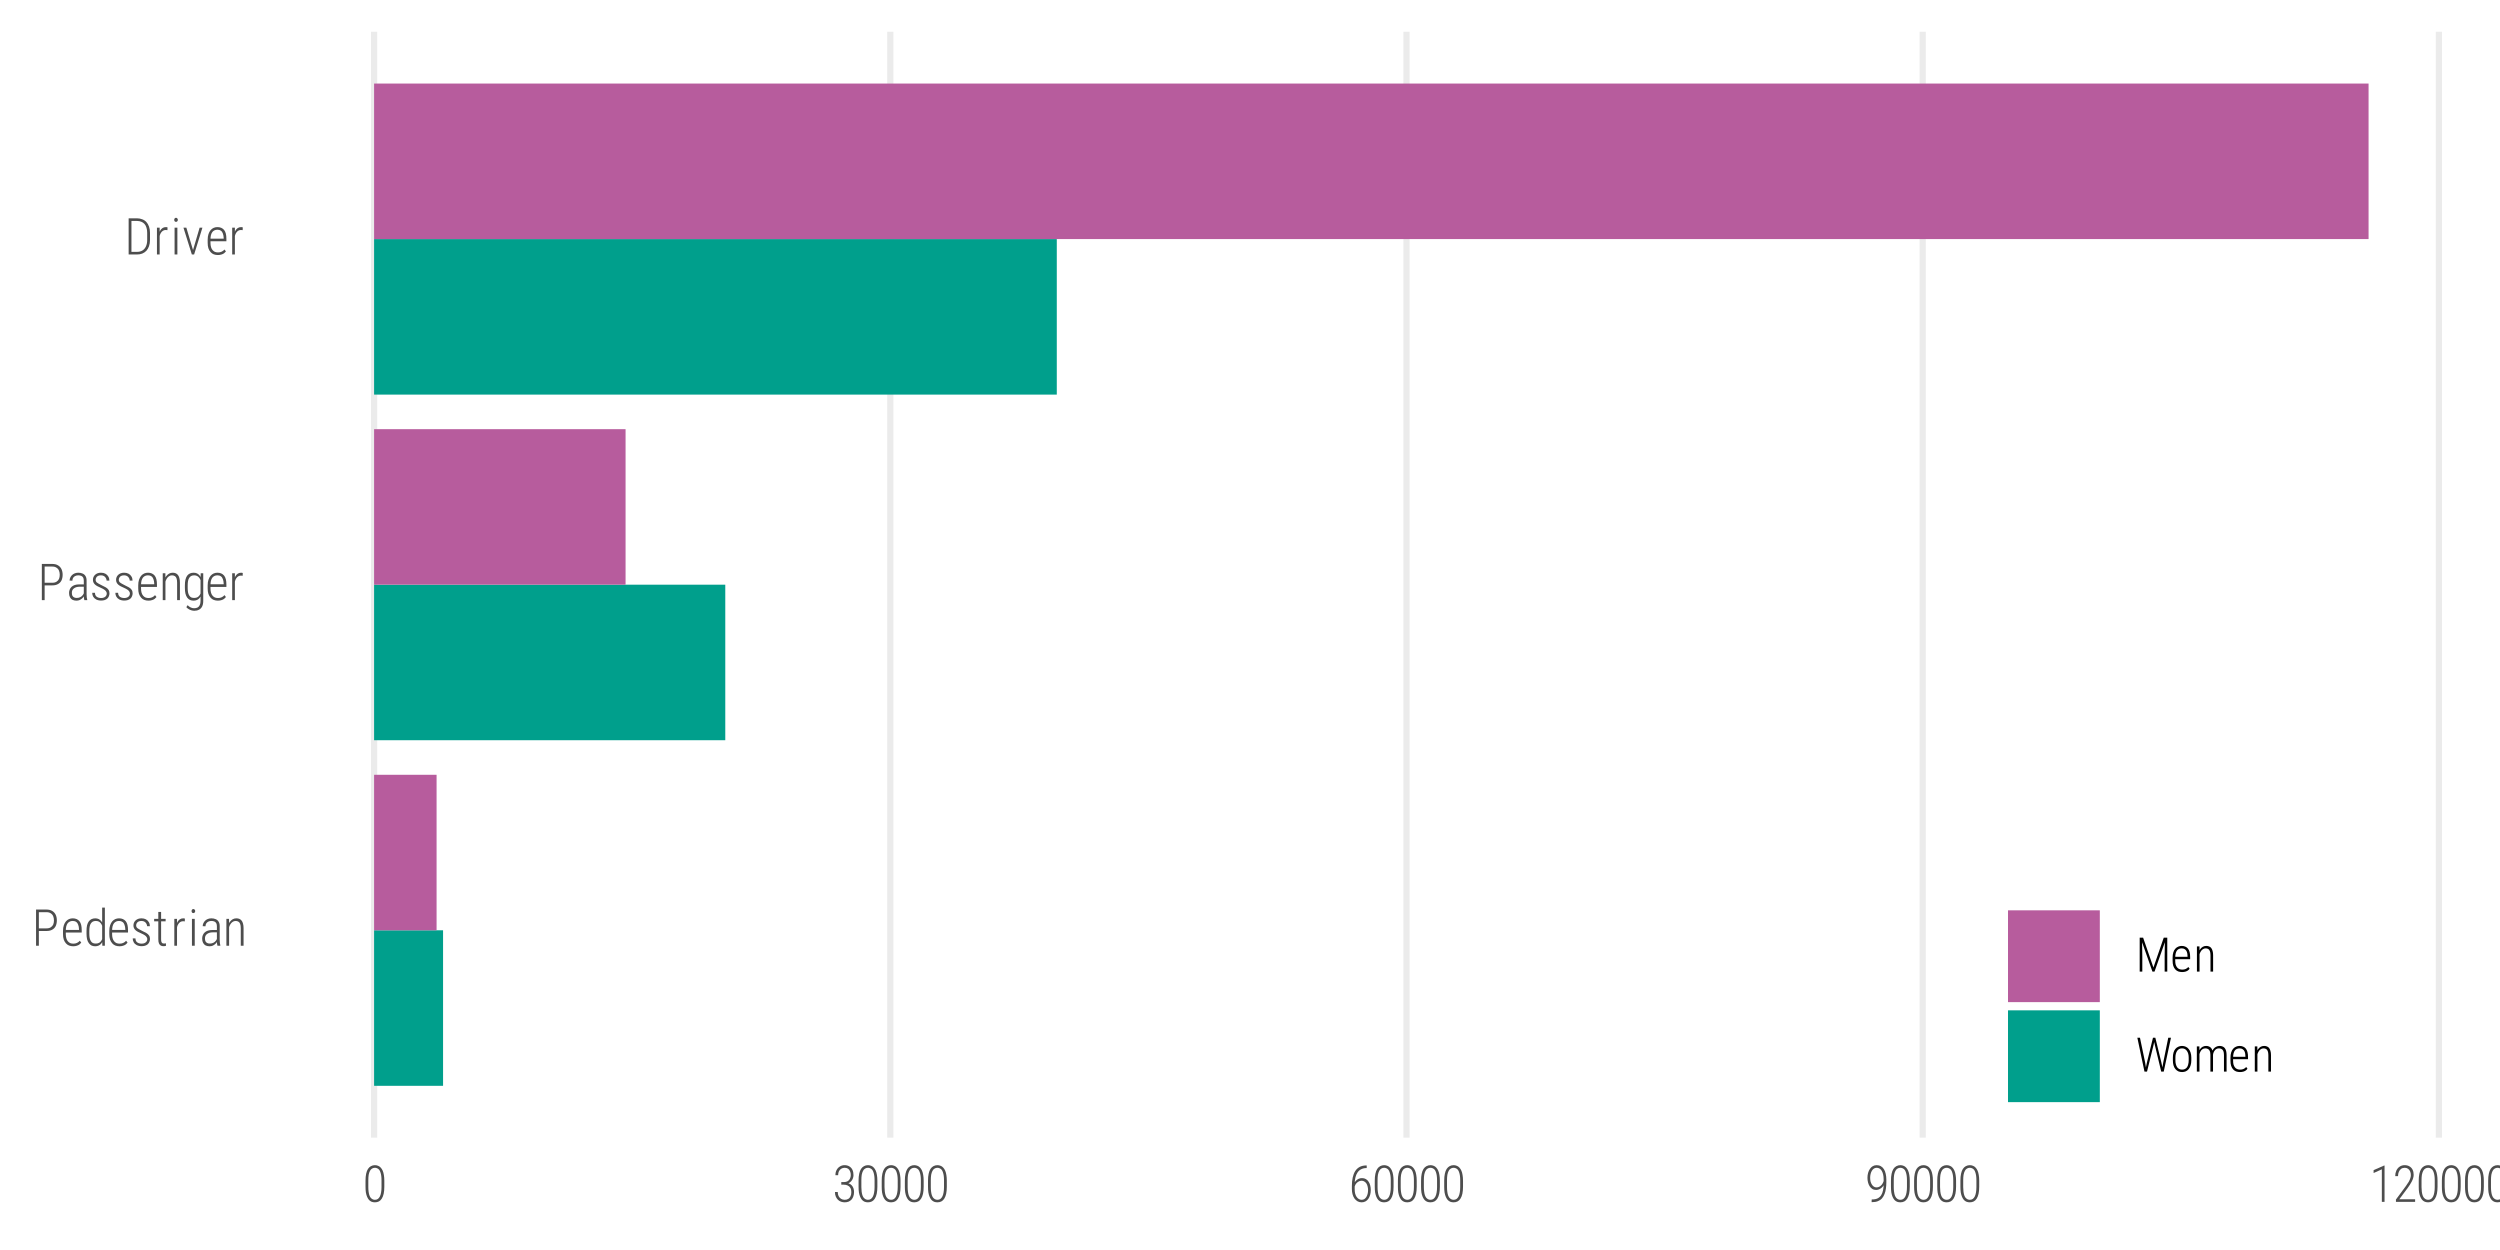 <?xml version="1.0" encoding="UTF-8"?>
<svg xmlns="http://www.w3.org/2000/svg" xmlns:xlink="http://www.w3.org/1999/xlink" width="432" height="216" viewBox="0 0 432 216">
<defs>
<g>
<g id="glyph-0-0">
<path d="M 2.891 -6.25 L 2.891 -6.016 L 0.547 -6.016 L 0.547 -6.25 Z M 0.641 -6.25 L 0.641 0 L 0.453 0 L 0.453 -6.25 Z M 3 -6.25 L 3 0 L 2.812 0 L 2.812 -6.25 Z M 2.891 -0.234 L 2.891 0 L 0.547 0 L 0.547 -0.234 Z M 2.891 -6.125 L 0.75 -0.125 L 0.547 -0.125 L 2.688 -6.125 Z M 2.688 -0.125 L 0.547 -6.125 L 0.75 -6.125 L 2.891 -0.125 Z M 2.688 -0.125 "/>
</g>
<g id="glyph-0-1">
<path d="M 2.562 -2.547 L 1.078 -2.547 L 1.078 -3 L 2.562 -3 C 2.863 -3 3.109 -3.062 3.297 -3.188 C 3.492 -3.312 3.633 -3.473 3.719 -3.672 C 3.801 -3.879 3.844 -4.113 3.844 -4.375 C 3.844 -4.633 3.801 -4.867 3.719 -5.078 C 3.633 -5.297 3.492 -5.469 3.297 -5.594 C 3.109 -5.727 2.863 -5.797 2.562 -5.797 L 1.234 -5.797 L 1.234 0 L 0.75 0 L 0.75 -6.25 L 2.562 -6.25 C 2.945 -6.25 3.27 -6.172 3.531 -6.016 C 3.801 -5.859 4.004 -5.641 4.141 -5.359 C 4.273 -5.078 4.344 -4.754 4.344 -4.391 C 4.344 -4.004 4.273 -3.672 4.141 -3.391 C 4.004 -3.117 3.801 -2.91 3.531 -2.766 C 3.27 -2.617 2.945 -2.547 2.562 -2.547 Z M 2.562 -2.547 "/>
</g>
<g id="glyph-0-2">
<path d="M 2.172 0.094 C 1.91 0.094 1.672 0.051 1.453 -0.031 C 1.242 -0.113 1.062 -0.242 0.906 -0.422 C 0.75 -0.598 0.625 -0.816 0.531 -1.078 C 0.445 -1.348 0.406 -1.66 0.406 -2.016 L 0.406 -2.547 C 0.406 -2.93 0.453 -3.258 0.547 -3.531 C 0.641 -3.812 0.766 -4.039 0.922 -4.219 C 1.078 -4.395 1.254 -4.523 1.453 -4.609 C 1.648 -4.691 1.863 -4.734 2.094 -4.734 C 2.344 -4.734 2.562 -4.691 2.75 -4.609 C 2.945 -4.523 3.113 -4.398 3.25 -4.234 C 3.383 -4.066 3.484 -3.852 3.547 -3.594 C 3.609 -3.332 3.641 -3.031 3.641 -2.688 L 3.641 -2.281 L 0.703 -2.281 L 0.703 -2.734 L 3.172 -2.734 L 3.172 -2.859 C 3.16 -3.16 3.113 -3.414 3.031 -3.625 C 2.957 -3.844 2.844 -4.004 2.688 -4.109 C 2.531 -4.223 2.332 -4.281 2.094 -4.281 C 1.914 -4.281 1.754 -4.25 1.609 -4.188 C 1.461 -4.125 1.332 -4.023 1.219 -3.891 C 1.113 -3.754 1.031 -3.57 0.969 -3.344 C 0.914 -3.125 0.891 -2.859 0.891 -2.547 L 0.891 -2.016 C 0.891 -1.734 0.922 -1.488 0.984 -1.281 C 1.047 -1.07 1.133 -0.898 1.25 -0.766 C 1.363 -0.629 1.5 -0.523 1.656 -0.453 C 1.82 -0.391 2 -0.359 2.188 -0.359 C 2.426 -0.359 2.633 -0.398 2.812 -0.484 C 3 -0.566 3.164 -0.691 3.312 -0.859 L 3.562 -0.531 C 3.477 -0.426 3.375 -0.32 3.25 -0.219 C 3.125 -0.125 2.973 -0.051 2.797 0 C 2.617 0.062 2.41 0.094 2.172 0.094 Z M 2.172 0.094 "/>
</g>
<g id="glyph-0-3">
<path d="M 3.172 -0.906 L 3.172 -6.594 L 3.641 -6.594 L 3.641 0 L 3.203 0 Z M 0.469 -2.109 L 0.469 -2.531 C 0.469 -2.926 0.5 -3.258 0.562 -3.531 C 0.633 -3.812 0.738 -4.039 0.875 -4.219 C 1.008 -4.395 1.172 -4.523 1.359 -4.609 C 1.547 -4.691 1.754 -4.734 1.984 -4.734 C 2.211 -4.734 2.41 -4.691 2.578 -4.609 C 2.742 -4.523 2.891 -4.406 3.016 -4.25 C 3.141 -4.094 3.238 -3.906 3.312 -3.688 C 3.383 -3.477 3.438 -3.242 3.469 -2.984 L 3.469 -1.594 C 3.438 -1.352 3.383 -1.129 3.312 -0.922 C 3.238 -0.711 3.141 -0.531 3.016 -0.375 C 2.898 -0.227 2.754 -0.113 2.578 -0.031 C 2.398 0.051 2.195 0.094 1.969 0.094 C 1.738 0.094 1.531 0.051 1.344 -0.031 C 1.164 -0.125 1.008 -0.258 0.875 -0.438 C 0.738 -0.625 0.633 -0.852 0.562 -1.125 C 0.5 -1.406 0.469 -1.734 0.469 -2.109 Z M 0.953 -2.531 L 0.953 -2.109 C 0.953 -1.805 0.973 -1.547 1.016 -1.328 C 1.066 -1.117 1.133 -0.941 1.219 -0.797 C 1.312 -0.648 1.426 -0.539 1.562 -0.469 C 1.707 -0.406 1.879 -0.375 2.078 -0.375 C 2.316 -0.375 2.516 -0.422 2.672 -0.516 C 2.836 -0.617 2.969 -0.754 3.062 -0.922 C 3.164 -1.086 3.242 -1.273 3.297 -1.484 L 3.297 -3.062 C 3.266 -3.195 3.219 -3.336 3.156 -3.484 C 3.102 -3.629 3.031 -3.758 2.938 -3.875 C 2.852 -4 2.738 -4.098 2.594 -4.172 C 2.445 -4.242 2.273 -4.281 2.078 -4.281 C 1.879 -4.281 1.707 -4.242 1.562 -4.172 C 1.426 -4.098 1.312 -3.988 1.219 -3.844 C 1.125 -3.707 1.055 -3.531 1.016 -3.312 C 0.973 -3.094 0.953 -2.832 0.953 -2.531 Z M 0.953 -2.531 "/>
</g>
<g id="glyph-0-4">
<path d="M 2.969 -1.141 C 2.969 -1.266 2.93 -1.379 2.859 -1.484 C 2.797 -1.598 2.688 -1.707 2.531 -1.812 C 2.383 -1.914 2.176 -2.023 1.906 -2.141 C 1.695 -2.234 1.508 -2.32 1.344 -2.406 C 1.176 -2.5 1.035 -2.598 0.922 -2.703 C 0.816 -2.805 0.734 -2.922 0.672 -3.047 C 0.609 -3.172 0.578 -3.32 0.578 -3.5 C 0.578 -3.676 0.609 -3.836 0.672 -3.984 C 0.734 -4.129 0.828 -4.258 0.953 -4.375 C 1.078 -4.488 1.223 -4.578 1.391 -4.641 C 1.566 -4.703 1.758 -4.734 1.969 -4.734 C 2.27 -4.734 2.523 -4.676 2.734 -4.562 C 2.953 -4.445 3.117 -4.285 3.234 -4.078 C 3.359 -3.879 3.422 -3.645 3.422 -3.375 L 2.938 -3.375 C 2.938 -3.531 2.895 -3.676 2.812 -3.812 C 2.738 -3.957 2.629 -4.07 2.484 -4.156 C 2.348 -4.238 2.176 -4.281 1.969 -4.281 C 1.75 -4.281 1.57 -4.242 1.438 -4.172 C 1.301 -4.098 1.203 -4 1.141 -3.875 C 1.078 -3.758 1.047 -3.641 1.047 -3.516 C 1.047 -3.422 1.062 -3.336 1.094 -3.266 C 1.125 -3.191 1.176 -3.117 1.25 -3.047 C 1.32 -2.984 1.426 -2.914 1.562 -2.844 C 1.695 -2.77 1.863 -2.68 2.062 -2.578 C 2.344 -2.453 2.586 -2.328 2.797 -2.203 C 3.004 -2.086 3.16 -1.945 3.266 -1.781 C 3.379 -1.625 3.438 -1.422 3.438 -1.172 C 3.438 -0.984 3.398 -0.812 3.328 -0.656 C 3.266 -0.5 3.172 -0.363 3.047 -0.25 C 2.922 -0.145 2.766 -0.062 2.578 0 C 2.398 0.051 2.207 0.078 2 0.078 C 1.664 0.078 1.379 0.012 1.141 -0.109 C 0.91 -0.234 0.738 -0.395 0.625 -0.594 C 0.508 -0.801 0.453 -1.023 0.453 -1.266 L 0.922 -1.266 C 0.93 -1.023 0.988 -0.836 1.094 -0.703 C 1.207 -0.578 1.344 -0.488 1.5 -0.438 C 1.664 -0.383 1.832 -0.359 2 -0.359 C 2.207 -0.359 2.383 -0.395 2.531 -0.469 C 2.676 -0.539 2.785 -0.633 2.859 -0.75 C 2.93 -0.863 2.969 -0.992 2.969 -1.141 Z M 2.969 -1.141 "/>
</g>
<g id="glyph-0-5">
<path d="M 2.141 -4.641 L 2.141 -4.219 L 0.156 -4.219 L 0.156 -4.641 Z M 0.875 -5.844 L 1.359 -5.844 L 1.359 -1.141 C 1.359 -0.922 1.379 -0.754 1.422 -0.641 C 1.473 -0.535 1.535 -0.461 1.609 -0.422 C 1.68 -0.391 1.758 -0.375 1.844 -0.375 C 1.914 -0.375 1.977 -0.379 2.031 -0.391 C 2.094 -0.398 2.145 -0.41 2.188 -0.422 L 2.203 0.016 C 2.148 0.035 2.082 0.051 2 0.062 C 1.914 0.07 1.828 0.078 1.734 0.078 C 1.566 0.078 1.422 0.039 1.297 -0.031 C 1.172 -0.102 1.066 -0.227 0.984 -0.406 C 0.91 -0.582 0.875 -0.828 0.875 -1.141 Z M 0.875 -5.844 "/>
</g>
<g id="glyph-0-6">
<path d="M 1.109 -3.891 L 1.109 0 L 0.641 0 L 0.641 -4.641 L 1.109 -4.641 Z M 2.469 -4.688 L 2.453 -4.203 C 2.41 -4.211 2.363 -4.219 2.312 -4.219 C 2.27 -4.227 2.219 -4.234 2.156 -4.234 C 1.977 -4.234 1.82 -4.191 1.688 -4.109 C 1.551 -4.023 1.438 -3.91 1.344 -3.766 C 1.25 -3.629 1.176 -3.461 1.125 -3.266 C 1.082 -3.078 1.055 -2.875 1.047 -2.656 L 0.875 -2.578 C 0.875 -2.879 0.898 -3.16 0.953 -3.422 C 1.004 -3.68 1.082 -3.91 1.188 -4.109 C 1.301 -4.305 1.438 -4.457 1.594 -4.562 C 1.758 -4.676 1.957 -4.734 2.188 -4.734 C 2.238 -4.734 2.289 -4.727 2.344 -4.719 C 2.395 -4.707 2.438 -4.695 2.469 -4.688 Z M 2.469 -4.688 "/>
</g>
<g id="glyph-0-7">
<path d="M 1.172 -4.641 L 1.172 0 L 0.688 0 L 0.688 -4.641 Z M 0.625 -5.984 C 0.625 -6.086 0.648 -6.172 0.703 -6.234 C 0.754 -6.305 0.832 -6.344 0.938 -6.344 C 1.031 -6.344 1.102 -6.305 1.156 -6.234 C 1.219 -6.172 1.25 -6.086 1.25 -5.984 C 1.25 -5.891 1.219 -5.805 1.156 -5.734 C 1.102 -5.672 1.031 -5.641 0.938 -5.641 C 0.832 -5.641 0.754 -5.672 0.703 -5.734 C 0.648 -5.805 0.625 -5.891 0.625 -5.984 Z M 0.625 -5.984 "/>
</g>
<g id="glyph-0-8">
<path d="M 3 -0.828 L 3 -3.359 C 3 -3.578 2.961 -3.754 2.891 -3.891 C 2.816 -4.023 2.707 -4.125 2.562 -4.188 C 2.414 -4.25 2.238 -4.281 2.031 -4.281 C 1.832 -4.281 1.656 -4.238 1.5 -4.156 C 1.352 -4.082 1.238 -3.977 1.156 -3.844 C 1.07 -3.707 1.031 -3.547 1.031 -3.359 L 0.547 -3.375 C 0.547 -3.551 0.582 -3.719 0.656 -3.875 C 0.727 -4.039 0.828 -4.188 0.953 -4.312 C 1.086 -4.445 1.25 -4.551 1.438 -4.625 C 1.625 -4.695 1.828 -4.734 2.047 -4.734 C 2.328 -4.734 2.57 -4.688 2.781 -4.594 C 3 -4.508 3.172 -4.363 3.297 -4.156 C 3.422 -3.957 3.484 -3.691 3.484 -3.359 L 3.484 -0.984 C 3.484 -0.816 3.492 -0.645 3.516 -0.469 C 3.535 -0.301 3.562 -0.164 3.594 -0.062 L 3.594 0 L 3.094 0 C 3.062 -0.102 3.035 -0.234 3.016 -0.391 C 3.004 -0.547 3 -0.691 3 -0.828 Z M 3.109 -2.719 L 3.109 -2.312 L 2.281 -2.312 C 2.062 -2.312 1.867 -2.285 1.703 -2.234 C 1.535 -2.18 1.395 -2.109 1.281 -2.016 C 1.164 -1.93 1.078 -1.82 1.016 -1.688 C 0.961 -1.562 0.938 -1.422 0.938 -1.266 C 0.938 -1.055 0.969 -0.883 1.031 -0.75 C 1.102 -0.625 1.203 -0.531 1.328 -0.469 C 1.453 -0.406 1.602 -0.375 1.781 -0.375 C 2.02 -0.375 2.227 -0.422 2.406 -0.516 C 2.582 -0.609 2.727 -0.734 2.844 -0.891 C 2.957 -1.047 3.031 -1.211 3.062 -1.391 L 3.203 -1.094 C 3.172 -0.969 3.113 -0.832 3.031 -0.688 C 2.957 -0.551 2.859 -0.426 2.734 -0.312 C 2.609 -0.195 2.461 -0.098 2.297 -0.016 C 2.129 0.055 1.941 0.094 1.734 0.094 C 1.473 0.094 1.242 0.043 1.047 -0.047 C 0.859 -0.148 0.711 -0.301 0.609 -0.5 C 0.504 -0.695 0.453 -0.941 0.453 -1.234 C 0.453 -1.441 0.488 -1.633 0.562 -1.812 C 0.633 -2 0.742 -2.16 0.891 -2.297 C 1.035 -2.43 1.219 -2.535 1.438 -2.609 C 1.664 -2.68 1.926 -2.719 2.219 -2.719 Z M 3.109 -2.719 "/>
</g>
<g id="glyph-0-9">
<path d="M 1.109 -3.656 L 1.109 0 L 0.641 0 L 0.641 -4.641 L 1.094 -4.641 Z M 1.016 -2.609 L 0.797 -2.734 C 0.805 -3.016 0.848 -3.273 0.922 -3.516 C 1.004 -3.754 1.113 -3.961 1.25 -4.141 C 1.395 -4.328 1.555 -4.473 1.734 -4.578 C 1.922 -4.68 2.129 -4.734 2.359 -4.734 C 2.555 -4.734 2.727 -4.703 2.875 -4.641 C 3.031 -4.578 3.16 -4.477 3.266 -4.344 C 3.379 -4.207 3.461 -4.031 3.516 -3.812 C 3.578 -3.594 3.609 -3.332 3.609 -3.031 L 3.609 0 L 3.125 0 L 3.125 -3.031 C 3.125 -3.352 3.086 -3.602 3.016 -3.781 C 2.953 -3.957 2.852 -4.082 2.719 -4.156 C 2.582 -4.238 2.422 -4.281 2.234 -4.281 C 2.035 -4.281 1.859 -4.223 1.703 -4.109 C 1.555 -4.004 1.43 -3.867 1.328 -3.703 C 1.223 -3.535 1.145 -3.352 1.094 -3.156 C 1.039 -2.969 1.016 -2.785 1.016 -2.609 Z M 1.016 -2.609 "/>
</g>
<g id="glyph-0-10">
<path d="M 3.203 -4.641 L 3.641 -4.641 L 3.641 0.109 C 3.641 0.516 3.578 0.844 3.453 1.094 C 3.328 1.352 3.145 1.539 2.906 1.656 C 2.676 1.781 2.406 1.844 2.094 1.844 C 1.938 1.844 1.77 1.816 1.594 1.766 C 1.426 1.723 1.266 1.648 1.109 1.547 C 0.953 1.453 0.82 1.344 0.719 1.219 L 0.938 0.875 C 1.102 1.051 1.281 1.18 1.469 1.266 C 1.656 1.359 1.848 1.406 2.047 1.406 C 2.285 1.406 2.488 1.363 2.656 1.281 C 2.82 1.195 2.945 1.062 3.031 0.875 C 3.125 0.688 3.172 0.441 3.172 0.141 L 3.172 -3.625 Z M 0.469 -2.109 L 0.469 -2.531 C 0.469 -2.926 0.5 -3.258 0.562 -3.531 C 0.633 -3.812 0.734 -4.039 0.859 -4.219 C 0.992 -4.395 1.156 -4.523 1.344 -4.609 C 1.531 -4.691 1.742 -4.734 1.984 -4.734 C 2.211 -4.734 2.41 -4.691 2.578 -4.609 C 2.742 -4.523 2.891 -4.406 3.016 -4.25 C 3.141 -4.094 3.238 -3.906 3.312 -3.688 C 3.383 -3.477 3.438 -3.242 3.469 -2.984 L 3.469 -1.594 C 3.438 -1.352 3.383 -1.129 3.312 -0.922 C 3.238 -0.711 3.141 -0.531 3.016 -0.375 C 2.898 -0.227 2.754 -0.113 2.578 -0.031 C 2.398 0.051 2.195 0.094 1.969 0.094 C 1.738 0.094 1.531 0.051 1.344 -0.031 C 1.156 -0.125 0.992 -0.258 0.859 -0.438 C 0.734 -0.625 0.633 -0.852 0.562 -1.125 C 0.5 -1.406 0.469 -1.734 0.469 -2.109 Z M 0.953 -2.531 L 0.953 -2.109 C 0.953 -1.805 0.973 -1.547 1.016 -1.328 C 1.055 -1.117 1.125 -0.941 1.219 -0.797 C 1.312 -0.648 1.426 -0.539 1.562 -0.469 C 1.707 -0.406 1.879 -0.375 2.078 -0.375 C 2.316 -0.375 2.516 -0.422 2.672 -0.516 C 2.836 -0.617 2.969 -0.754 3.062 -0.922 C 3.164 -1.086 3.238 -1.273 3.281 -1.484 L 3.281 -3.062 C 3.258 -3.195 3.219 -3.336 3.156 -3.484 C 3.102 -3.629 3.031 -3.758 2.938 -3.875 C 2.844 -4 2.723 -4.098 2.578 -4.172 C 2.441 -4.242 2.273 -4.281 2.078 -4.281 C 1.879 -4.281 1.707 -4.242 1.562 -4.172 C 1.426 -4.098 1.312 -3.988 1.219 -3.844 C 1.125 -3.707 1.055 -3.531 1.016 -3.312 C 0.973 -3.094 0.953 -2.832 0.953 -2.531 Z M 0.953 -2.531 "/>
</g>
<g id="glyph-0-11">
<path d="M 2.172 0 L 1 0 L 1.016 -0.453 L 2.172 -0.453 C 2.547 -0.453 2.863 -0.531 3.125 -0.688 C 3.395 -0.852 3.598 -1.086 3.734 -1.391 C 3.879 -1.691 3.953 -2.062 3.953 -2.5 L 3.953 -3.766 C 3.953 -4.098 3.91 -4.391 3.828 -4.641 C 3.754 -4.898 3.641 -5.113 3.484 -5.281 C 3.336 -5.445 3.156 -5.57 2.938 -5.656 C 2.719 -5.75 2.477 -5.797 2.219 -5.797 L 0.984 -5.797 L 0.984 -6.25 L 2.219 -6.25 C 2.539 -6.25 2.836 -6.191 3.109 -6.078 C 3.391 -5.973 3.625 -5.816 3.812 -5.609 C 4.008 -5.398 4.16 -5.141 4.266 -4.828 C 4.379 -4.516 4.438 -4.16 4.438 -3.766 L 4.438 -2.5 C 4.438 -2.094 4.379 -1.734 4.266 -1.422 C 4.16 -1.117 4.008 -0.859 3.812 -0.641 C 3.613 -0.43 3.375 -0.27 3.094 -0.156 C 2.82 -0.051 2.516 0 2.172 0 Z M 1.234 -6.25 L 1.234 0 L 0.75 0 L 0.75 -6.25 Z M 1.234 -6.25 "/>
</g>
<g id="glyph-0-12">
<path d="M 1.797 -0.5 L 3.016 -4.641 L 3.5 -4.641 L 2.062 0 L 1.719 0 Z M 0.719 -4.641 L 1.953 -0.5 L 2.016 0 L 1.672 0 L 0.219 -4.641 Z M 0.719 -4.641 "/>
</g>
<g id="glyph-0-13">
<path d="M 3.766 -3.656 L 3.766 -2.609 C 3.766 -2.148 3.727 -1.75 3.656 -1.406 C 3.582 -1.07 3.473 -0.789 3.328 -0.562 C 3.191 -0.344 3.023 -0.18 2.828 -0.078 C 2.629 0.023 2.398 0.078 2.141 0.078 C 1.941 0.078 1.754 0.047 1.578 -0.016 C 1.41 -0.086 1.258 -0.191 1.125 -0.328 C 1 -0.473 0.891 -0.648 0.797 -0.859 C 0.703 -1.078 0.629 -1.332 0.578 -1.625 C 0.535 -1.914 0.516 -2.242 0.516 -2.609 L 0.516 -3.656 C 0.516 -4.125 0.551 -4.523 0.625 -4.859 C 0.695 -5.191 0.801 -5.469 0.938 -5.688 C 1.082 -5.906 1.254 -6.066 1.453 -6.172 C 1.66 -6.285 1.891 -6.344 2.141 -6.344 C 2.336 -6.344 2.52 -6.305 2.688 -6.234 C 2.863 -6.172 3.016 -6.066 3.141 -5.922 C 3.273 -5.785 3.391 -5.609 3.484 -5.391 C 3.578 -5.18 3.645 -4.93 3.688 -4.641 C 3.738 -4.359 3.766 -4.031 3.766 -3.656 Z M 3.281 -2.547 L 3.281 -3.734 C 3.281 -4.016 3.266 -4.27 3.234 -4.5 C 3.203 -4.727 3.156 -4.93 3.094 -5.109 C 3.039 -5.285 2.969 -5.43 2.875 -5.547 C 2.781 -5.66 2.672 -5.742 2.547 -5.797 C 2.422 -5.859 2.285 -5.891 2.141 -5.891 C 1.953 -5.891 1.785 -5.844 1.641 -5.75 C 1.492 -5.664 1.375 -5.531 1.281 -5.344 C 1.188 -5.164 1.113 -4.941 1.062 -4.672 C 1.02 -4.398 1 -4.086 1 -3.734 L 1 -2.547 C 1 -2.266 1.016 -2.008 1.047 -1.781 C 1.078 -1.551 1.117 -1.348 1.172 -1.172 C 1.234 -0.992 1.312 -0.844 1.406 -0.719 C 1.508 -0.602 1.617 -0.516 1.734 -0.453 C 1.859 -0.391 1.992 -0.359 2.141 -0.359 C 2.336 -0.359 2.504 -0.406 2.641 -0.5 C 2.785 -0.602 2.906 -0.75 3 -0.938 C 3.094 -1.125 3.16 -1.348 3.203 -1.609 C 3.254 -1.879 3.281 -2.191 3.281 -2.547 Z M 3.281 -2.547 "/>
</g>
<g id="glyph-0-14">
<path d="M 1.531 -3.422 L 1.984 -3.422 C 2.242 -3.422 2.461 -3.473 2.641 -3.578 C 2.816 -3.68 2.945 -3.828 3.031 -4.016 C 3.125 -4.203 3.172 -4.406 3.172 -4.625 C 3.172 -4.875 3.129 -5.094 3.047 -5.281 C 2.973 -5.477 2.859 -5.629 2.703 -5.734 C 2.547 -5.836 2.348 -5.891 2.109 -5.891 C 1.891 -5.891 1.695 -5.836 1.531 -5.734 C 1.363 -5.629 1.227 -5.484 1.125 -5.297 C 1.031 -5.109 0.984 -4.879 0.984 -4.609 L 0.516 -4.609 C 0.516 -4.953 0.582 -5.25 0.719 -5.5 C 0.852 -5.758 1.039 -5.961 1.281 -6.109 C 1.52 -6.266 1.797 -6.344 2.109 -6.344 C 2.41 -6.344 2.676 -6.273 2.906 -6.141 C 3.145 -6.004 3.328 -5.805 3.453 -5.547 C 3.578 -5.285 3.641 -4.973 3.641 -4.609 C 3.641 -4.422 3.602 -4.234 3.531 -4.047 C 3.469 -3.867 3.367 -3.707 3.234 -3.562 C 3.109 -3.414 2.941 -3.297 2.734 -3.203 C 2.535 -3.109 2.305 -3.062 2.047 -3.062 L 1.531 -3.062 Z M 1.531 -2.969 L 1.531 -3.312 L 2.047 -3.312 C 2.348 -3.312 2.609 -3.27 2.828 -3.188 C 3.047 -3.102 3.219 -2.988 3.344 -2.844 C 3.477 -2.695 3.578 -2.523 3.641 -2.328 C 3.703 -2.129 3.734 -1.922 3.734 -1.703 C 3.734 -1.422 3.691 -1.164 3.609 -0.938 C 3.535 -0.719 3.426 -0.531 3.281 -0.375 C 3.133 -0.227 2.961 -0.113 2.766 -0.031 C 2.566 0.039 2.352 0.078 2.125 0.078 C 1.906 0.078 1.691 0.039 1.484 -0.031 C 1.285 -0.102 1.109 -0.211 0.953 -0.359 C 0.797 -0.516 0.672 -0.703 0.578 -0.922 C 0.484 -1.141 0.438 -1.398 0.438 -1.703 L 0.922 -1.703 C 0.922 -1.43 0.969 -1.195 1.062 -1 C 1.164 -0.801 1.305 -0.645 1.484 -0.531 C 1.672 -0.414 1.883 -0.359 2.125 -0.359 C 2.363 -0.359 2.566 -0.41 2.734 -0.516 C 2.91 -0.617 3.039 -0.77 3.125 -0.969 C 3.219 -1.164 3.266 -1.406 3.266 -1.688 C 3.266 -1.988 3.207 -2.234 3.094 -2.422 C 2.988 -2.609 2.836 -2.742 2.641 -2.828 C 2.453 -2.922 2.234 -2.969 1.984 -2.969 Z M 1.531 -2.969 "/>
</g>
<g id="glyph-0-15">
<path d="M 3.078 -6.297 L 3.125 -6.297 L 3.125 -5.844 L 3.078 -5.844 C 2.734 -5.844 2.43 -5.773 2.172 -5.641 C 1.922 -5.516 1.711 -5.332 1.547 -5.094 C 1.379 -4.852 1.254 -4.562 1.172 -4.219 C 1.086 -3.875 1.047 -3.492 1.047 -3.078 L 1.047 -2.203 C 1.047 -1.922 1.07 -1.664 1.125 -1.438 C 1.188 -1.207 1.273 -1.008 1.391 -0.844 C 1.504 -0.688 1.633 -0.566 1.781 -0.484 C 1.926 -0.398 2.082 -0.359 2.25 -0.359 C 2.426 -0.359 2.582 -0.398 2.719 -0.484 C 2.852 -0.578 2.969 -0.695 3.062 -0.844 C 3.156 -1 3.227 -1.176 3.281 -1.375 C 3.332 -1.582 3.359 -1.801 3.359 -2.031 C 3.359 -2.25 3.332 -2.457 3.281 -2.656 C 3.238 -2.852 3.172 -3.023 3.078 -3.172 C 2.984 -3.316 2.863 -3.43 2.719 -3.516 C 2.582 -3.609 2.422 -3.656 2.234 -3.656 C 2.023 -3.656 1.828 -3.594 1.641 -3.469 C 1.453 -3.352 1.301 -3.195 1.188 -3 C 1.07 -2.801 1.008 -2.582 1 -2.344 L 0.719 -2.344 C 0.75 -2.625 0.805 -2.867 0.891 -3.078 C 0.984 -3.297 1.098 -3.477 1.234 -3.625 C 1.379 -3.781 1.539 -3.898 1.719 -3.984 C 1.906 -4.066 2.102 -4.109 2.312 -4.109 C 2.57 -4.109 2.797 -4.051 2.984 -3.938 C 3.172 -3.832 3.328 -3.68 3.453 -3.484 C 3.578 -3.297 3.672 -3.078 3.734 -2.828 C 3.797 -2.586 3.828 -2.328 3.828 -2.047 C 3.828 -1.754 3.789 -1.477 3.719 -1.219 C 3.645 -0.957 3.539 -0.727 3.406 -0.531 C 3.27 -0.332 3.102 -0.18 2.906 -0.078 C 2.719 0.023 2.5 0.078 2.25 0.078 C 1.988 0.078 1.754 0.02 1.547 -0.094 C 1.336 -0.219 1.156 -0.383 1 -0.594 C 0.852 -0.812 0.742 -1.055 0.672 -1.328 C 0.598 -1.609 0.562 -1.906 0.562 -2.219 L 0.562 -2.766 C 0.562 -3.297 0.609 -3.773 0.703 -4.203 C 0.797 -4.641 0.941 -5.016 1.141 -5.328 C 1.348 -5.641 1.609 -5.879 1.922 -6.047 C 2.242 -6.211 2.629 -6.297 3.078 -6.297 Z M 3.078 -6.297 "/>
</g>
<g id="glyph-0-16">
<path d="M 1.188 -0.422 L 1.266 -0.422 C 1.648 -0.422 1.969 -0.484 2.219 -0.609 C 2.477 -0.742 2.68 -0.926 2.828 -1.156 C 2.973 -1.395 3.078 -1.672 3.141 -1.984 C 3.211 -2.305 3.25 -2.648 3.25 -3.016 L 3.25 -3.891 C 3.25 -4.223 3.219 -4.516 3.156 -4.766 C 3.094 -5.016 3.008 -5.223 2.906 -5.391 C 2.801 -5.555 2.676 -5.68 2.531 -5.766 C 2.383 -5.848 2.223 -5.891 2.047 -5.891 C 1.867 -5.891 1.707 -5.844 1.562 -5.75 C 1.426 -5.656 1.312 -5.531 1.219 -5.375 C 1.125 -5.219 1.051 -5.035 1 -4.828 C 0.945 -4.617 0.922 -4.398 0.922 -4.172 C 0.922 -3.961 0.941 -3.754 0.984 -3.547 C 1.035 -3.348 1.109 -3.172 1.203 -3.016 C 1.297 -2.859 1.41 -2.734 1.547 -2.641 C 1.68 -2.547 1.836 -2.5 2.016 -2.5 C 2.211 -2.5 2.391 -2.547 2.547 -2.641 C 2.703 -2.734 2.836 -2.852 2.953 -3 C 3.066 -3.156 3.156 -3.32 3.219 -3.5 C 3.281 -3.676 3.312 -3.848 3.312 -4.016 L 3.547 -4.016 C 3.547 -3.754 3.504 -3.504 3.422 -3.266 C 3.348 -3.035 3.238 -2.828 3.094 -2.641 C 2.945 -2.461 2.773 -2.32 2.578 -2.219 C 2.391 -2.113 2.18 -2.062 1.953 -2.062 C 1.703 -2.062 1.484 -2.117 1.297 -2.234 C 1.109 -2.348 0.953 -2.504 0.828 -2.703 C 0.703 -2.898 0.609 -3.125 0.547 -3.375 C 0.484 -3.625 0.453 -3.883 0.453 -4.156 C 0.453 -4.457 0.488 -4.738 0.562 -5 C 0.633 -5.258 0.738 -5.488 0.875 -5.688 C 1.008 -5.895 1.176 -6.055 1.375 -6.172 C 1.57 -6.285 1.797 -6.344 2.047 -6.344 C 2.328 -6.344 2.57 -6.281 2.781 -6.156 C 3 -6.031 3.176 -5.852 3.312 -5.625 C 3.445 -5.406 3.547 -5.145 3.609 -4.844 C 3.68 -4.539 3.719 -4.207 3.719 -3.844 L 3.719 -3.359 C 3.719 -2.992 3.691 -2.641 3.641 -2.297 C 3.598 -1.953 3.52 -1.641 3.406 -1.359 C 3.301 -1.078 3.156 -0.828 2.969 -0.609 C 2.781 -0.398 2.547 -0.238 2.266 -0.125 C 1.984 -0.008 1.648 0.047 1.266 0.047 L 1.172 0.047 Z M 1.188 -0.422 "/>
</g>
<g id="glyph-0-17">
<path d="M 2.609 -6.281 L 2.609 0 L 2.141 0 L 2.141 -5.625 L 0.719 -4.984 L 0.719 -5.484 L 2.531 -6.281 Z M 2.609 -6.281 "/>
</g>
<g id="glyph-0-18">
<path d="M 3.891 -0.453 L 3.891 0 L 0.578 0 L 0.578 -0.406 L 2.297 -2.734 C 2.504 -3.016 2.672 -3.266 2.797 -3.484 C 2.922 -3.711 3.008 -3.914 3.062 -4.094 C 3.125 -4.27 3.156 -4.445 3.156 -4.625 C 3.156 -4.863 3.113 -5.078 3.031 -5.266 C 2.945 -5.461 2.828 -5.613 2.672 -5.719 C 2.516 -5.832 2.32 -5.891 2.094 -5.891 C 1.852 -5.891 1.645 -5.828 1.469 -5.703 C 1.301 -5.578 1.172 -5.406 1.078 -5.188 C 0.984 -4.977 0.938 -4.734 0.938 -4.453 L 0.453 -4.453 C 0.453 -4.797 0.516 -5.109 0.641 -5.391 C 0.773 -5.68 0.961 -5.91 1.203 -6.078 C 1.453 -6.254 1.75 -6.344 2.094 -6.344 C 2.406 -6.344 2.676 -6.273 2.906 -6.141 C 3.145 -6.004 3.328 -5.812 3.453 -5.562 C 3.578 -5.312 3.641 -5.016 3.641 -4.672 C 3.641 -4.484 3.609 -4.289 3.547 -4.094 C 3.492 -3.906 3.414 -3.711 3.312 -3.516 C 3.219 -3.328 3.109 -3.141 2.984 -2.953 C 2.867 -2.773 2.742 -2.594 2.609 -2.406 L 1.156 -0.453 Z M 3.891 -0.453 "/>
</g>
<g id="glyph-1-0">
<path d="M 2.719 -5.859 L 2.719 -5.641 L 0.516 -5.641 L 0.516 -5.859 Z M 0.594 -5.859 L 0.594 0 L 0.422 0 L 0.422 -5.859 Z M 2.812 -5.859 L 2.812 0 L 2.625 0 L 2.625 -5.859 Z M 2.719 -0.219 L 2.719 0 L 0.516 0 L 0.516 -0.219 Z M 2.719 -5.75 L 0.703 -0.125 L 0.5 -0.125 L 2.516 -5.75 Z M 2.516 -0.125 L 0.5 -5.75 L 0.703 -5.75 L 2.719 -0.125 Z M 2.516 -0.125 "/>
</g>
<g id="glyph-1-1">
<path d="M 0.844 -5.859 L 1.297 -5.859 L 3.078 -0.703 L 4.859 -5.859 L 5.328 -5.859 L 3.266 0 L 2.906 0 Z M 0.703 -5.859 L 1.109 -5.859 L 1.156 -2.547 L 1.156 0 L 0.703 0 Z M 5.062 -5.859 L 5.469 -5.859 L 5.469 0 L 5.016 0 L 5.016 -2.547 Z M 5.062 -5.859 "/>
</g>
<g id="glyph-1-2">
<path d="M 2.031 0.078 C 1.789 0.078 1.566 0.039 1.359 -0.031 C 1.16 -0.113 0.988 -0.234 0.844 -0.391 C 0.695 -0.555 0.582 -0.766 0.5 -1.016 C 0.426 -1.266 0.391 -1.555 0.391 -1.891 L 0.391 -2.391 C 0.391 -2.754 0.43 -3.066 0.516 -3.328 C 0.598 -3.586 0.711 -3.797 0.859 -3.953 C 1.004 -4.117 1.172 -4.238 1.359 -4.312 C 1.547 -4.395 1.75 -4.438 1.969 -4.438 C 2.207 -4.438 2.414 -4.395 2.594 -4.312 C 2.77 -4.238 2.922 -4.125 3.047 -3.969 C 3.172 -3.812 3.266 -3.613 3.328 -3.375 C 3.391 -3.133 3.422 -2.848 3.422 -2.516 L 3.422 -2.141 L 0.656 -2.141 L 0.656 -2.562 L 2.969 -2.562 L 2.969 -2.672 C 2.969 -2.961 2.93 -3.207 2.859 -3.406 C 2.785 -3.602 2.672 -3.754 2.516 -3.859 C 2.367 -3.961 2.188 -4.016 1.969 -4.016 C 1.801 -4.016 1.645 -3.984 1.5 -3.922 C 1.363 -3.867 1.242 -3.773 1.141 -3.641 C 1.047 -3.516 0.973 -3.348 0.922 -3.141 C 0.867 -2.93 0.844 -2.68 0.844 -2.391 L 0.844 -1.891 C 0.844 -1.629 0.867 -1.398 0.922 -1.203 C 0.984 -1.016 1.066 -0.852 1.172 -0.719 C 1.273 -0.594 1.398 -0.5 1.547 -0.438 C 1.703 -0.375 1.875 -0.344 2.062 -0.344 C 2.281 -0.344 2.473 -0.379 2.641 -0.453 C 2.816 -0.523 2.973 -0.641 3.109 -0.797 L 3.328 -0.5 C 3.254 -0.395 3.16 -0.297 3.047 -0.203 C 2.93 -0.117 2.789 -0.051 2.625 0 C 2.457 0.051 2.258 0.078 2.031 0.078 Z M 2.031 0.078 "/>
</g>
<g id="glyph-1-3">
<path d="M 1.047 -3.422 L 1.047 0 L 0.594 0 L 0.594 -4.359 L 1.031 -4.359 Z M 0.953 -2.453 L 0.75 -2.562 C 0.758 -2.82 0.801 -3.062 0.875 -3.281 C 0.945 -3.508 1.047 -3.711 1.172 -3.891 C 1.305 -4.066 1.457 -4.203 1.625 -4.297 C 1.801 -4.391 2 -4.438 2.219 -4.438 C 2.395 -4.438 2.555 -4.406 2.703 -4.344 C 2.848 -4.289 2.969 -4.203 3.062 -4.078 C 3.164 -3.953 3.242 -3.785 3.297 -3.578 C 3.359 -3.379 3.391 -3.133 3.391 -2.844 L 3.391 0 L 2.938 0 L 2.938 -2.844 C 2.938 -3.145 2.898 -3.379 2.828 -3.547 C 2.766 -3.711 2.672 -3.832 2.547 -3.906 C 2.422 -3.977 2.27 -4.016 2.094 -4.016 C 1.914 -4.016 1.754 -3.961 1.609 -3.859 C 1.461 -3.766 1.344 -3.633 1.25 -3.469 C 1.156 -3.312 1.082 -3.141 1.031 -2.953 C 0.977 -2.773 0.953 -2.609 0.953 -2.453 Z M 0.953 -2.453 "/>
</g>
<g id="glyph-1-4">
<path d="M 1.953 -1.562 L 3 -5.859 L 3.375 -5.859 L 3.094 -4.578 L 1.969 0 L 1.625 0 Z M 0.75 -5.859 L 1.641 -1.594 L 1.891 0 L 1.531 0 L 0.297 -5.859 Z M 4.781 -1.609 L 5.641 -5.859 L 6.109 -5.859 L 4.859 0 L 4.5 0 Z M 3.406 -5.859 L 4.453 -1.562 L 4.781 0 L 4.422 0 L 3.328 -4.578 L 3.047 -5.859 Z M 3.406 -5.859 "/>
</g>
<g id="glyph-1-5">
<path d="M 0.438 -1.953 L 0.438 -2.406 C 0.438 -2.738 0.473 -3.031 0.547 -3.281 C 0.617 -3.531 0.723 -3.738 0.859 -3.906 C 1.004 -4.082 1.176 -4.211 1.375 -4.297 C 1.57 -4.391 1.785 -4.438 2.016 -4.438 C 2.254 -4.438 2.473 -4.391 2.672 -4.297 C 2.867 -4.211 3.035 -4.082 3.172 -3.906 C 3.316 -3.738 3.426 -3.531 3.5 -3.281 C 3.582 -3.031 3.625 -2.738 3.625 -2.406 L 3.625 -1.953 C 3.625 -1.617 3.582 -1.328 3.5 -1.078 C 3.426 -0.828 3.316 -0.613 3.172 -0.438 C 3.035 -0.27 2.867 -0.141 2.672 -0.047 C 2.473 0.035 2.258 0.078 2.031 0.078 C 1.789 0.078 1.57 0.035 1.375 -0.047 C 1.188 -0.141 1.02 -0.27 0.875 -0.438 C 0.727 -0.613 0.617 -0.828 0.547 -1.078 C 0.473 -1.328 0.438 -1.617 0.438 -1.953 Z M 0.875 -2.406 L 0.875 -1.953 C 0.875 -1.703 0.898 -1.477 0.953 -1.281 C 1.004 -1.082 1.078 -0.91 1.172 -0.766 C 1.273 -0.629 1.395 -0.523 1.531 -0.453 C 1.676 -0.379 1.844 -0.344 2.031 -0.344 C 2.219 -0.344 2.383 -0.379 2.531 -0.453 C 2.676 -0.523 2.797 -0.629 2.891 -0.766 C 2.984 -0.91 3.051 -1.082 3.094 -1.281 C 3.145 -1.477 3.172 -1.703 3.172 -1.953 L 3.172 -2.406 C 3.172 -2.656 3.145 -2.879 3.094 -3.078 C 3.039 -3.273 2.961 -3.441 2.859 -3.578 C 2.766 -3.723 2.645 -3.832 2.5 -3.906 C 2.363 -3.977 2.203 -4.016 2.016 -4.016 C 1.836 -4.016 1.676 -3.977 1.531 -3.906 C 1.395 -3.832 1.273 -3.723 1.172 -3.578 C 1.078 -3.441 1.004 -3.273 0.953 -3.078 C 0.898 -2.879 0.875 -2.656 0.875 -2.406 Z M 0.875 -2.406 "/>
</g>
<g id="glyph-1-6">
<path d="M 1.031 -3.469 L 1.031 0 L 0.578 0 L 0.578 -4.359 L 1.016 -4.359 Z M 0.953 -2.453 L 0.734 -2.562 C 0.742 -2.82 0.781 -3.062 0.844 -3.281 C 0.914 -3.508 1.016 -3.711 1.141 -3.891 C 1.266 -4.066 1.414 -4.203 1.594 -4.297 C 1.77 -4.391 1.969 -4.438 2.188 -4.438 C 2.363 -4.438 2.523 -4.406 2.672 -4.344 C 2.816 -4.289 2.941 -4.203 3.047 -4.078 C 3.148 -3.961 3.227 -3.805 3.281 -3.609 C 3.344 -3.41 3.375 -3.176 3.375 -2.906 L 3.375 0 L 2.922 0 L 2.922 -2.891 C 2.922 -3.172 2.883 -3.395 2.812 -3.562 C 2.738 -3.727 2.633 -3.844 2.5 -3.906 C 2.375 -3.977 2.223 -4.016 2.047 -4.016 C 1.848 -4.016 1.676 -3.961 1.531 -3.859 C 1.395 -3.766 1.285 -3.633 1.203 -3.469 C 1.117 -3.312 1.055 -3.141 1.016 -2.953 C 0.973 -2.773 0.953 -2.609 0.953 -2.453 Z M 3.375 -2.828 L 3.062 -2.812 C 3.07 -3.02 3.113 -3.223 3.188 -3.422 C 3.258 -3.617 3.352 -3.789 3.469 -3.938 C 3.594 -4.094 3.742 -4.211 3.922 -4.297 C 4.098 -4.391 4.297 -4.438 4.516 -4.438 C 4.703 -4.438 4.867 -4.406 5.016 -4.344 C 5.172 -4.289 5.301 -4.195 5.406 -4.062 C 5.508 -3.938 5.586 -3.77 5.641 -3.562 C 5.691 -3.363 5.719 -3.125 5.719 -2.844 L 5.719 0 L 5.266 0 L 5.266 -2.844 C 5.266 -3.156 5.227 -3.395 5.156 -3.562 C 5.082 -3.727 4.977 -3.844 4.844 -3.906 C 4.719 -3.977 4.57 -4.016 4.406 -4.016 C 4.227 -4.016 4.078 -3.977 3.953 -3.906 C 3.828 -3.832 3.723 -3.734 3.641 -3.609 C 3.555 -3.492 3.488 -3.363 3.438 -3.219 C 3.395 -3.082 3.375 -2.953 3.375 -2.828 Z M 3.375 -2.828 "/>
</g>
</g>
<clipPath id="clip-0">
<path clip-rule="nonzero" d="M 64 5.48 L 66 5.48 L 66 196.59 L 64 196.59 Z M 64 5.48 "/>
</clipPath>
<clipPath id="clip-1">
<path clip-rule="nonzero" d="M 153 5.48 L 155 5.48 L 155 196.59 L 153 196.59 Z M 153 5.48 "/>
</clipPath>
<clipPath id="clip-2">
<path clip-rule="nonzero" d="M 242 5.48 L 244 5.48 L 244 196.59 L 242 196.59 Z M 242 5.48 "/>
</clipPath>
<clipPath id="clip-3">
<path clip-rule="nonzero" d="M 331 5.48 L 333 5.48 L 333 196.59 L 331 196.59 Z M 331 5.48 "/>
</clipPath>
<clipPath id="clip-4">
<path clip-rule="nonzero" d="M 420 5.48 L 422 5.48 L 422 196.59 L 420 196.59 Z M 420 5.48 "/>
</clipPath>
</defs>
<rect x="-43.2" y="-21.6" width="518.4" height="259.2" fill="rgb(100%, 100%, 100%)" fill-opacity="1"/>
<g clip-path="url(#clip-0)">
<path fill="none" stroke-width="1.067" stroke-linecap="butt" stroke-linejoin="round" stroke="rgb(92.157%, 92.157%, 92.157%)" stroke-opacity="1" stroke-miterlimit="10" d="M 64.645 196.59 L 64.645 5.48 "/>
</g>
<g clip-path="url(#clip-1)">
<path fill="none" stroke-width="1.067" stroke-linecap="butt" stroke-linejoin="round" stroke="rgb(92.157%, 92.157%, 92.157%)" stroke-opacity="1" stroke-miterlimit="10" d="M 153.844 196.59 L 153.844 5.48 "/>
</g>
<g clip-path="url(#clip-2)">
<path fill="none" stroke-width="1.067" stroke-linecap="butt" stroke-linejoin="round" stroke="rgb(92.157%, 92.157%, 92.157%)" stroke-opacity="1" stroke-miterlimit="10" d="M 243.043 196.59 L 243.043 5.48 "/>
</g>
<g clip-path="url(#clip-3)">
<path fill="none" stroke-width="1.067" stroke-linecap="butt" stroke-linejoin="round" stroke="rgb(92.157%, 92.157%, 92.157%)" stroke-opacity="1" stroke-miterlimit="10" d="M 332.242 196.59 L 332.242 5.48 "/>
</g>
<g clip-path="url(#clip-4)">
<path fill="none" stroke-width="1.067" stroke-linecap="butt" stroke-linejoin="round" stroke="rgb(92.157%, 92.157%, 92.157%)" stroke-opacity="1" stroke-miterlimit="10" d="M 421.441 196.59 L 421.441 5.48 "/>
</g>
<path fill-rule="nonzero" fill="rgb(0%, 62.353%, 54.902%)" fill-opacity="1" d="M 64.645 187.629 L 76.562 187.629 L 76.562 160.754 L 64.645 160.754 Z M 64.645 187.629 "/>
<path fill-rule="nonzero" fill="rgb(71.765%, 36.078%, 61.569%)" fill-opacity="1" d="M 64.645 160.758 L 75.441 160.758 L 75.441 133.883 L 64.645 133.883 Z M 64.645 160.758 "/>
<path fill-rule="nonzero" fill="rgb(0%, 62.353%, 54.902%)" fill-opacity="1" d="M 64.645 127.91 L 125.328 127.91 L 125.328 101.035 L 64.645 101.035 Z M 64.645 127.91 "/>
<path fill-rule="nonzero" fill="rgb(71.765%, 36.078%, 61.569%)" fill-opacity="1" d="M 64.645 101.035 L 108.098 101.035 L 108.098 74.16 L 64.645 74.16 Z M 64.645 101.035 "/>
<path fill-rule="nonzero" fill="rgb(0%, 62.353%, 54.902%)" fill-opacity="1" d="M 64.645 68.188 L 182.613 68.188 L 182.613 41.312 L 64.645 41.312 Z M 64.645 68.188 "/>
<path fill-rule="nonzero" fill="rgb(71.765%, 36.078%, 61.569%)" fill-opacity="1" d="M 64.645 41.312 L 409.289 41.312 L 409.289 14.438 L 64.645 14.438 Z M 64.645 41.312 "/>
<g fill="rgb(30.196%, 30.196%, 30.196%)" fill-opacity="1">
<use xlink:href="#glyph-0-1" x="5.48" y="163.422"/>
<use xlink:href="#glyph-0-2" x="10.48" y="163.422"/>
<use xlink:href="#glyph-0-3" x="14.48" y="163.422"/>
<use xlink:href="#glyph-0-2" x="18.48" y="163.422"/>
<use xlink:href="#glyph-0-4" x="22.48" y="163.422"/>
<use xlink:href="#glyph-0-5" x="26.48" y="163.422"/>
<use xlink:href="#glyph-0-6" x="29.48" y="163.422"/>
<use xlink:href="#glyph-0-7" x="32.48" y="163.422"/>
<use xlink:href="#glyph-0-8" x="34.48" y="163.422"/>
<use xlink:href="#glyph-0-9" x="38.48" y="163.422"/>
</g>
<g fill="rgb(30.196%, 30.196%, 30.196%)" fill-opacity="1">
<use xlink:href="#glyph-0-1" x="6.48" y="103.699"/>
<use xlink:href="#glyph-0-8" x="11.48" y="103.699"/>
<use xlink:href="#glyph-0-4" x="15.48" y="103.699"/>
<use xlink:href="#glyph-0-4" x="19.48" y="103.699"/>
<use xlink:href="#glyph-0-2" x="23.48" y="103.699"/>
<use xlink:href="#glyph-0-9" x="27.48" y="103.699"/>
<use xlink:href="#glyph-0-10" x="31.48" y="103.699"/>
<use xlink:href="#glyph-0-2" x="35.48" y="103.699"/>
<use xlink:href="#glyph-0-6" x="39.48" y="103.699"/>
</g>
<g fill="rgb(30.196%, 30.196%, 30.196%)" fill-opacity="1">
<use xlink:href="#glyph-0-11" x="21.48" y="43.977"/>
<use xlink:href="#glyph-0-6" x="26.48" y="43.977"/>
<use xlink:href="#glyph-0-7" x="29.48" y="43.977"/>
<use xlink:href="#glyph-0-12" x="31.48" y="43.977"/>
<use xlink:href="#glyph-0-2" x="35.48" y="43.977"/>
<use xlink:href="#glyph-0-6" x="39.48" y="43.977"/>
</g>
<g fill="rgb(30.196%, 30.196%, 30.196%)" fill-opacity="1">
<use xlink:href="#glyph-0-13" x="62.645" y="207.684"/>
</g>
<g fill="rgb(30.196%, 30.196%, 30.196%)" fill-opacity="1">
<use xlink:href="#glyph-0-14" x="143.844" y="207.684"/>
<use xlink:href="#glyph-0-13" x="147.844" y="207.684"/>
<use xlink:href="#glyph-0-13" x="151.844" y="207.684"/>
<use xlink:href="#glyph-0-13" x="155.844" y="207.684"/>
<use xlink:href="#glyph-0-13" x="159.844" y="207.684"/>
</g>
<g fill="rgb(30.196%, 30.196%, 30.196%)" fill-opacity="1">
<use xlink:href="#glyph-0-15" x="233.043" y="207.684"/>
<use xlink:href="#glyph-0-13" x="237.043" y="207.684"/>
<use xlink:href="#glyph-0-13" x="241.043" y="207.684"/>
<use xlink:href="#glyph-0-13" x="245.043" y="207.684"/>
<use xlink:href="#glyph-0-13" x="249.043" y="207.684"/>
</g>
<g fill="rgb(30.196%, 30.196%, 30.196%)" fill-opacity="1">
<use xlink:href="#glyph-0-16" x="322.242" y="207.684"/>
<use xlink:href="#glyph-0-13" x="326.242" y="207.684"/>
<use xlink:href="#glyph-0-13" x="330.242" y="207.684"/>
<use xlink:href="#glyph-0-13" x="334.242" y="207.684"/>
<use xlink:href="#glyph-0-13" x="338.242" y="207.684"/>
</g>
<g fill="rgb(30.196%, 30.196%, 30.196%)" fill-opacity="1">
<use xlink:href="#glyph-0-17" x="409.441" y="207.684"/>
<use xlink:href="#glyph-0-18" x="413.441" y="207.684"/>
<use xlink:href="#glyph-0-13" x="417.441" y="207.684"/>
<use xlink:href="#glyph-0-13" x="421.441" y="207.684"/>
<use xlink:href="#glyph-0-13" x="425.441" y="207.684"/>
<use xlink:href="#glyph-0-13" x="429.441" y="207.684"/>
</g>
<path fill-rule="nonzero" fill="rgb(71.765%, 36.078%, 61.569%)" fill-opacity="1" d="M 346.984 173.168 L 362.848 173.168 L 362.848 157.305 L 346.984 157.305 Z M 346.984 173.168 "/>
<path fill-rule="nonzero" fill="rgb(0%, 62.353%, 54.902%)" fill-opacity="1" d="M 346.984 190.449 L 362.848 190.449 L 362.848 174.586 L 346.984 174.586 Z M 346.984 190.449 "/>
<g fill="rgb(0%, 0%, 0%)" fill-opacity="1">
<use xlink:href="#glyph-1-1" x="369.035" y="167.893"/>
<use xlink:href="#glyph-1-2" x="375.035" y="167.893"/>
<use xlink:href="#glyph-1-3" x="379.035" y="167.893"/>
</g>
<g fill="rgb(0%, 0%, 0%)" fill-opacity="1">
<use xlink:href="#glyph-1-4" x="369.035" y="185.174"/>
<use xlink:href="#glyph-1-5" x="375.035" y="185.174"/>
<use xlink:href="#glyph-1-6" x="379.035" y="185.174"/>
<use xlink:href="#glyph-1-2" x="385.035" y="185.174"/>
<use xlink:href="#glyph-1-3" x="389.035" y="185.174"/>
</g>
</svg>
